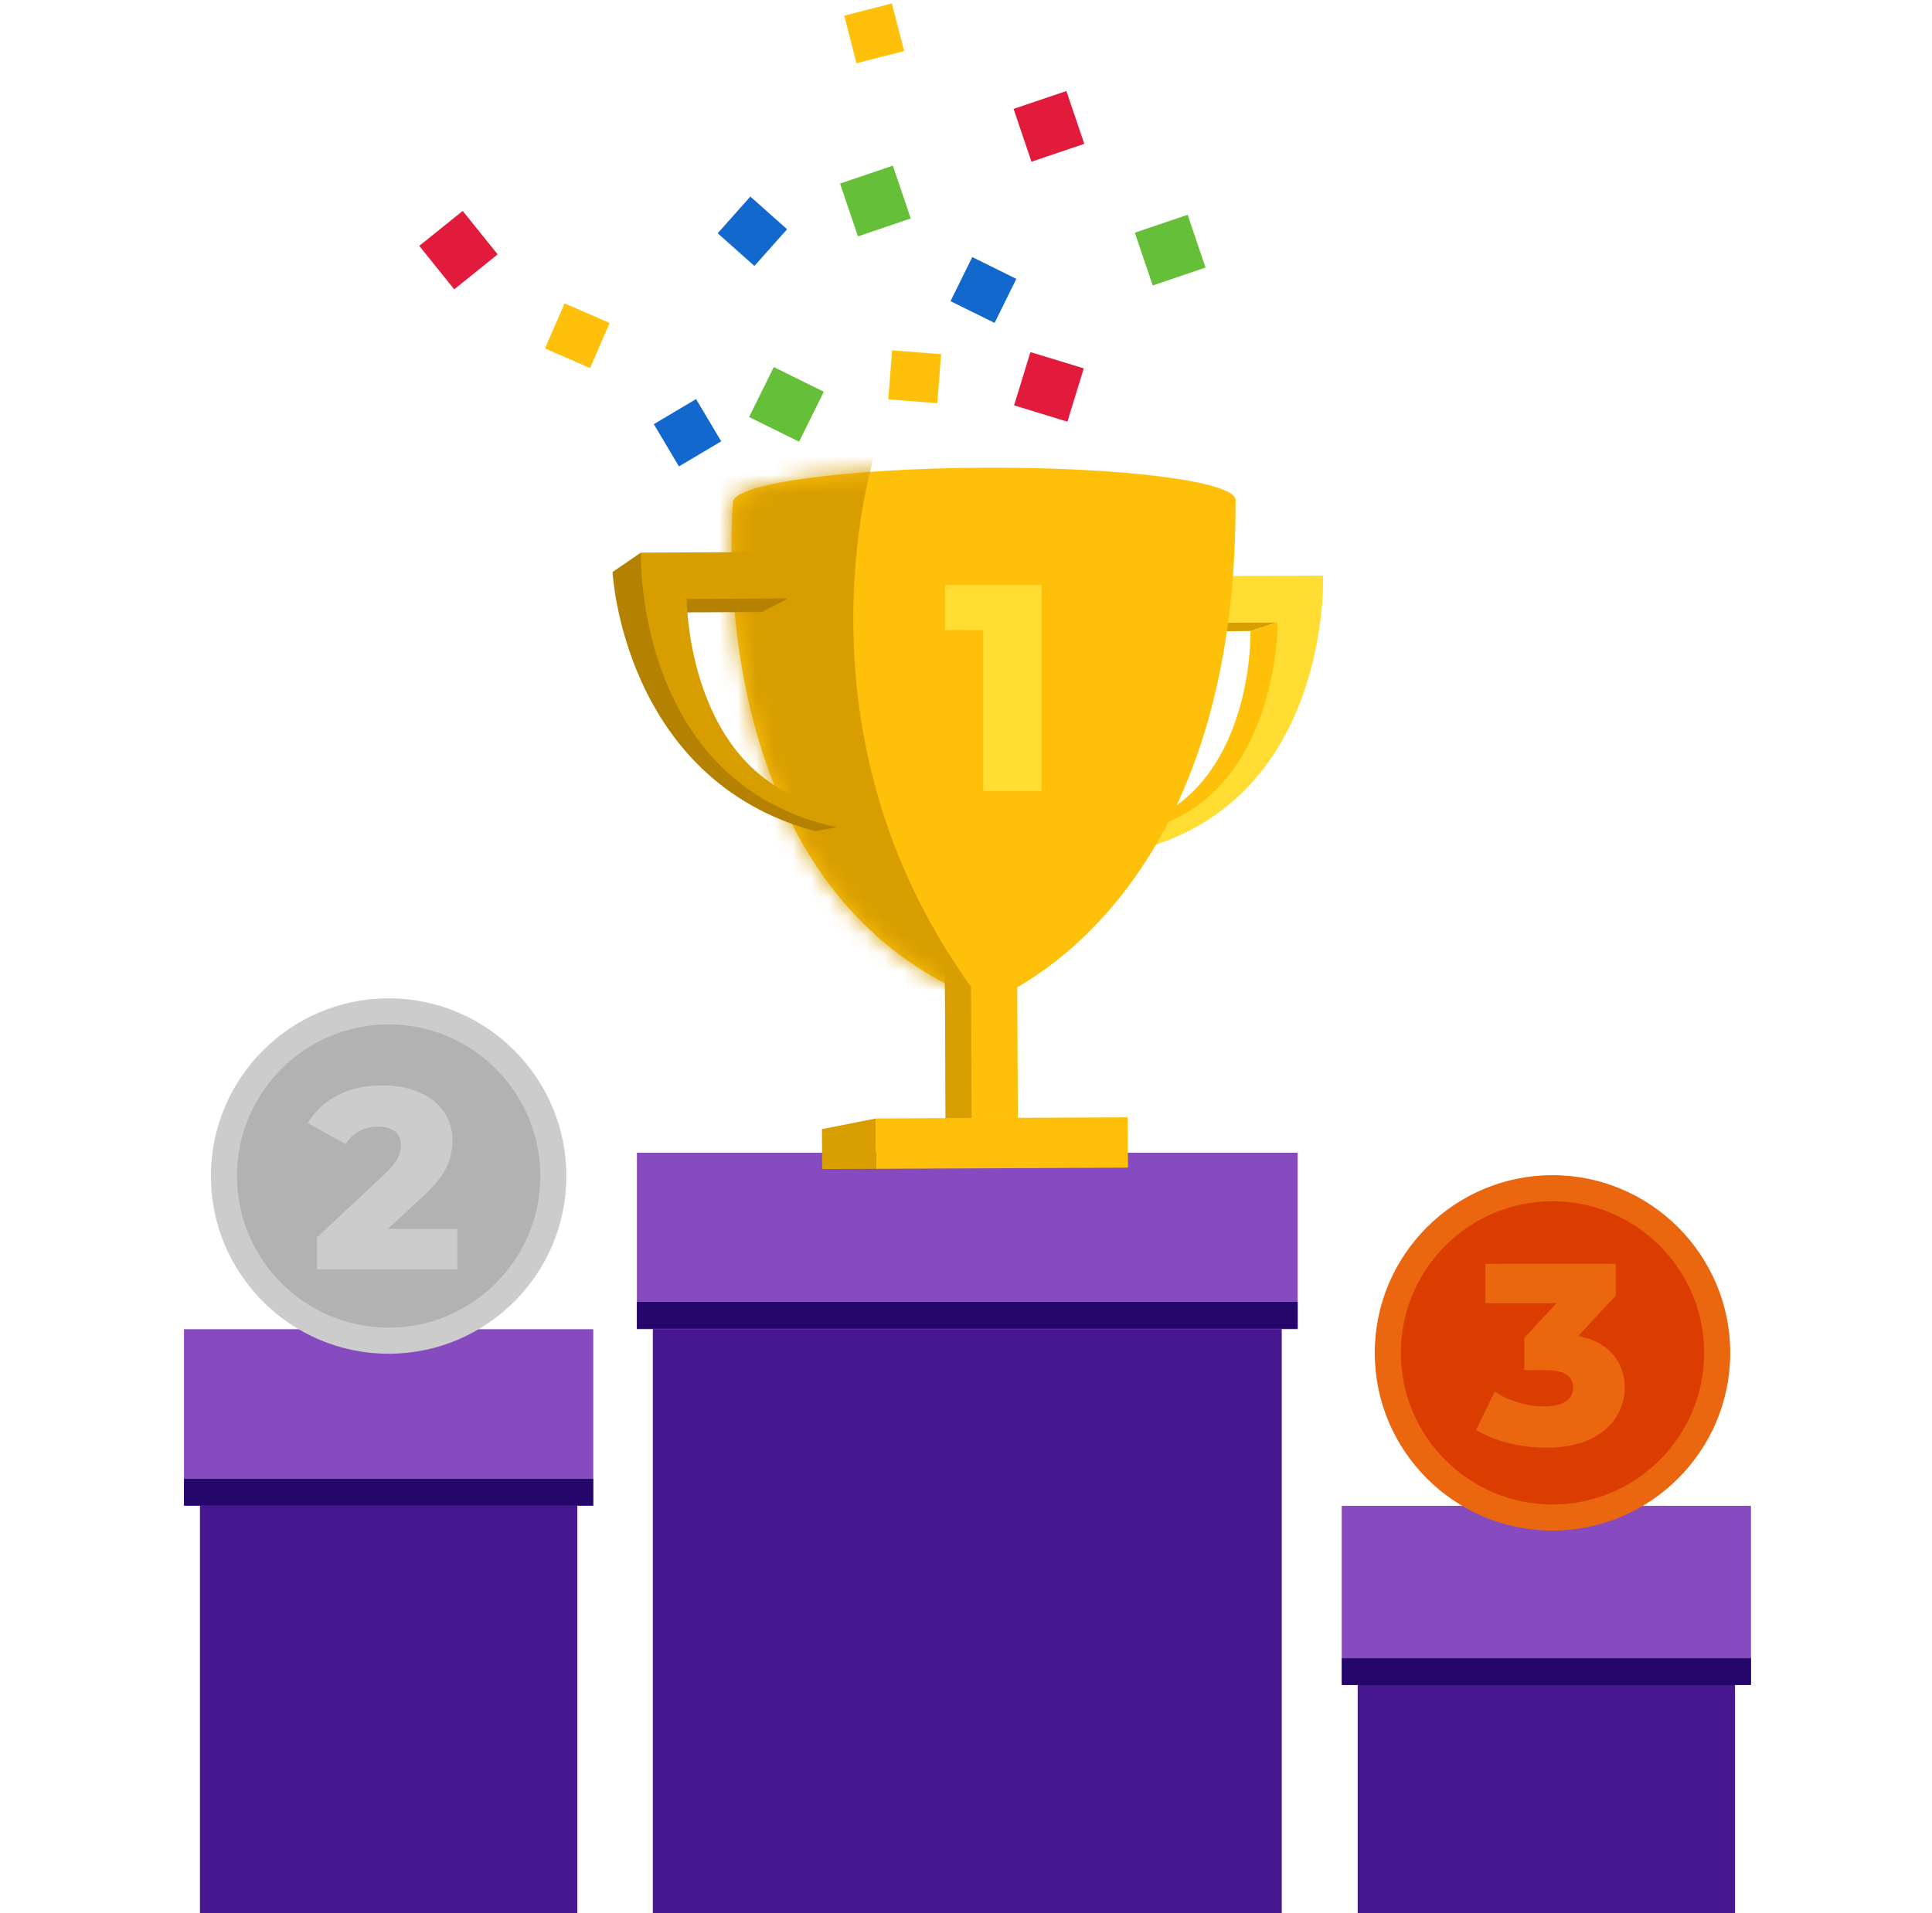 <svg xmlns="http://www.w3.org/2000/svg" xmlns:xlink="http://www.w3.org/1999/xlink" width="105" height="104" viewBox="0 0 105 104">
  <defs>
    <path id="podium-a" d="M13.911,0.115 C6.368,0.15 0.258,0.99 0.262,1.993 L0.262,1.993 C0.262,1.993 -1.735,23.213 14.044,29.166 L14.044,29.166 C14.044,29.166 27.68,24.5 27.576,1.868 L27.576,1.868 C27.571,0.886 21.71,0.114 14.391,0.114 L14.391,0.114 C14.231,0.114 14.072,0.114 13.911,0.115"/>
  </defs>
  <g fill="none" fill-rule="evenodd" transform="translate(10)">
    <path fill="#46178E" d="M25.481 104L59.659 104 59.659 72.232 25.481 72.232z"/>
    <path fill="#864CBF" d="M24.614 72.256L60.526 72.256 60.526 62.664 24.614 62.664z"/>
    <path fill="#46178E" d="M0.867 104L21.376 104 21.376 81.644 0.867 81.644z"/>
    <path fill="#864CBF" d="M0 81.849L22.243 81.849 22.243 72.256 0 72.256z"/>
    <path fill="#46178E" d="M63.787 104L84.296 104 84.296 91.246 63.787 91.246z"/>
    <path fill="#864CBF" d="M62.92 91.451L85.163 91.451 85.163 81.859 62.92 81.859z"/>
    <path fill="#25076B" d="M24.614 72.232L60.526 72.232 60.526 70.775 24.614 70.775zM0 81.849L22.243 81.849 22.243 80.391 0 80.391zM62.92 91.6L85.163 91.6 85.163 90.143 62.92 90.143z"/>
    <g transform="translate(1.302 25.309)">
      <path fill="#B2B2B2" d="M18.771,38.62 C18.771,43.564 14.763,47.572 9.82,47.572 C4.876,47.572 0.868,43.564 0.868,38.62 C0.868,33.677 4.876,29.669 9.82,29.669 C14.763,29.669 18.771,33.677 18.771,38.62"/>
      <path fill="#CCC" d="M9.819,30.378 C5.275,30.378 1.577,34.076 1.577,38.62 C1.577,43.165 5.275,46.863 9.819,46.863 C14.364,46.863 18.062,43.165 18.062,38.62 C18.062,34.076 14.364,30.378 9.819,30.378 M9.819,48.281 C4.493,48.281 0.159,43.947 0.159,38.62 C0.159,33.294 4.493,28.96 9.819,28.96 C15.146,28.96 19.48,33.294 19.48,38.62 C19.48,43.947 15.146,48.281 9.819,48.281"/>
      <path fill="#CCC" fill-rule="nonzero" d="M13.555,43.691 L13.555,41.493 L9.775,41.493 L11.623,39.785 C12.276,39.188 12.717,38.653 12.946,38.182 C13.175,37.711 13.289,37.209 13.289,36.677 C13.289,36.08 13.128,35.555 12.806,35.102 C12.484,34.649 12.036,34.302 11.462,34.059 C10.888,33.816 10.228,33.695 9.481,33.695 C8.538,33.695 7.722,33.877 7.031,34.241 C6.34,34.605 5.804,35.104 5.421,35.739 L5.421,35.739 L7.479,36.887 C7.675,36.579 7.925,36.343 8.228,36.18 C8.531,36.017 8.865,35.935 9.229,35.935 C9.64,35.935 9.952,36.024 10.167,36.201 C10.382,36.378 10.489,36.626 10.489,36.943 C10.489,37.186 10.428,37.426 10.307,37.664 C10.186,37.902 9.948,38.189 9.593,38.525 L9.593,38.525 L5.925,41.955 L5.925,43.691 L13.555,43.691 Z"/>
      <path fill="#DB3C00" d="M82.024,48.234 C82.024,53.178 78.017,57.185 73.073,57.185 C68.129,57.185 64.122,53.178 64.122,48.234 C64.122,43.29 68.129,39.283 73.073,39.283 C78.017,39.283 82.024,43.29 82.024,48.234"/>
      <path fill="#EB670F" d="M73.073,39.992 C68.528,39.992 64.831,43.689 64.831,48.234 C64.831,52.779 68.528,56.476 73.073,56.476 C77.618,56.476 81.315,52.779 81.315,48.234 C81.315,43.689 77.618,39.992 73.073,39.992 M73.073,57.894 C67.746,57.894 63.413,53.561 63.413,48.234 C63.413,42.907 67.746,38.574 73.073,38.574 C78.4,38.574 82.733,42.907 82.733,48.234 C82.733,53.561 78.4,57.894 73.073,57.894"/>
      <path fill="#EB670F" fill-rule="nonzero" d="M72.729,53.387 C73.672,53.387 74.463,53.235 75.102,52.932 C75.741,52.629 76.217,52.23 76.53,51.735 C76.843,51.24 76.999,50.704 76.999,50.125 C76.999,49.416 76.782,48.811 76.348,48.312 C75.914,47.813 75.291,47.479 74.479,47.311 L74.479,47.311 L76.509,45.127 L76.509,43.391 L69.425,43.391 L69.425,45.533 L73.289,45.533 L71.539,47.423 L71.539,49.173 L72.701,49.173 C73.7,49.173 74.199,49.49 74.199,50.125 C74.199,50.452 74.059,50.704 73.779,50.881 C73.499,51.058 73.121,51.147 72.645,51.147 C72.178,51.147 71.705,51.077 71.224,50.937 C70.743,50.797 70.312,50.596 69.929,50.335 L69.929,50.335 L68.921,52.421 C69.416,52.729 70.001,52.967 70.678,53.135 C71.355,53.303 72.038,53.387 72.729,53.387 Z"/>
      <path fill="#D89E00" d="M58.138 8.519L54.507 8.536 54.752 9.012 56.659 8.994z"/>
      <path fill="#FFC00A" d="M58.138,8.519 L56.659,8.994 C56.659,8.994 56.847,16.169 51.912,18.942 L51.916,19.791 L54.553,18.589 L58.284,13.479 L58.138,8.519 Z"/>
      <path fill="#FD3" d="M50.876,8.552 L50.927,19.795 C58.216,17.946 58.138,8.519 58.138,8.519 L50.876,8.552 Z M60.605,5.978 C60.605,5.978 61.092,18.53 50.095,21.005 L50.026,6.027 L60.605,5.978 Z"/>
      <path fill="#FFC00A" d="M42.183,0.115 C34.64,0.15 28.53,0.991 28.534,1.993 C28.534,1.993 26.537,23.213 42.316,29.166 C42.316,29.166 55.952,24.5 55.848,1.868 C55.843,0.865 49.725,0.08 42.183,0.115"/>
      <path fill="#FFC00A" d="M44.016 35.455L40.088 35.473 40.04 25.059 43.968 25.041zM49.999 38.165L36.313 38.228 36.3 35.491 49.987 35.428z"/>
      <path fill="#D89E00" d="M36.313 38.228L33.38 38.241 33.37 36.071 36.3 35.491zM41.469 28.323L40.048 26.828 40.088 35.473 41.502 35.467z"/>
    </g>
    <g transform="translate(29.574 25.309)">
      <mask id="podium-b" fill="#fff">
        <use xlink:href="#podium-a"/>
      </mask>
      <path fill="#D89E00" d="M8.07,-0.983 C8.07,-0.983 2.972,14.159 13.197,28.323 L6.463,29.201 L-11.45,6.195 C-11.45,6.195 -4.19,-1.904 -4.085,-1.939 C-3.981,-1.975 8.07,-0.983 8.07,-0.983" mask="url(#podium-b)"/>
    </g>
    <g transform="translate(12.648 .013)">
      <path fill="#B58100" d="M12.182,30.028 L10.642,31.083 C10.642,31.083 11.218,42.393 21.67,45.173 L22.83,44.958 L21.7,44.23 L17.36,41.771 L14.97,38.5 L13.053,31.441 L12.182,30.028 Z"/>
      <path fill="#B58100" d="M20.192 32.52L18.765 33.257 13.552 33.281 13.996 31.533z"/>
      <path fill="#D89E00" d="M20.192,32.52 C19.017,37.236 21.987,43.755 21.987,43.755 C14.682,41.973 14.673,32.546 14.673,32.546 L20.192,32.52 Z M12.182,30.028 C12.182,30.028 11.811,42.583 22.831,44.958 L22.762,29.979 L12.182,30.028 Z"/>
      <path fill="#FD3" fill-rule="nonzero" d="M33.956 42.987L33.956 31.787 28.708 31.787 28.708 34.235 30.788 34.235 30.788 42.987z"/>
      <path fill="#66BF39" d="M26.85 11.863L23.979 12.835 23.007 9.965 25.877 8.992zM42.87 14.533L39.999 15.506 39.027 12.635 41.898 11.662zM22.123 21.282L20.781 23.999 18.064 22.657 19.406 19.94z"/>
      <path fill="#1368CE" d="M31.405 17.541L29.01 16.358 30.193 13.962 32.588 15.146zM14.251 25.342L12.886 23.045 15.182 21.68 16.548 23.977zM18.352 14.444L16.356 12.668 18.132 10.672 20.128 12.449z"/>
      <path fill="#E21B3C" d="M35.364 22.91L32.466 22.023 33.354 19.125 36.252 20.012zM36.281 7.806L33.41 8.778 32.438 5.907 35.308 4.935zM4.399 13.815L2.038 15.715.138 13.353 2.499 11.453z"/>
      <path fill="#FFC00A" d="M9.42 19.996L6.97 18.929 8.037 16.479 10.486 17.546zM28.291 21.905L25.628 21.696 25.836 19.033 28.5 19.241zM26.488 2.762L23.899 3.424 23.237.836 25.825.173z"/>
    </g>
  </g>
</svg>
